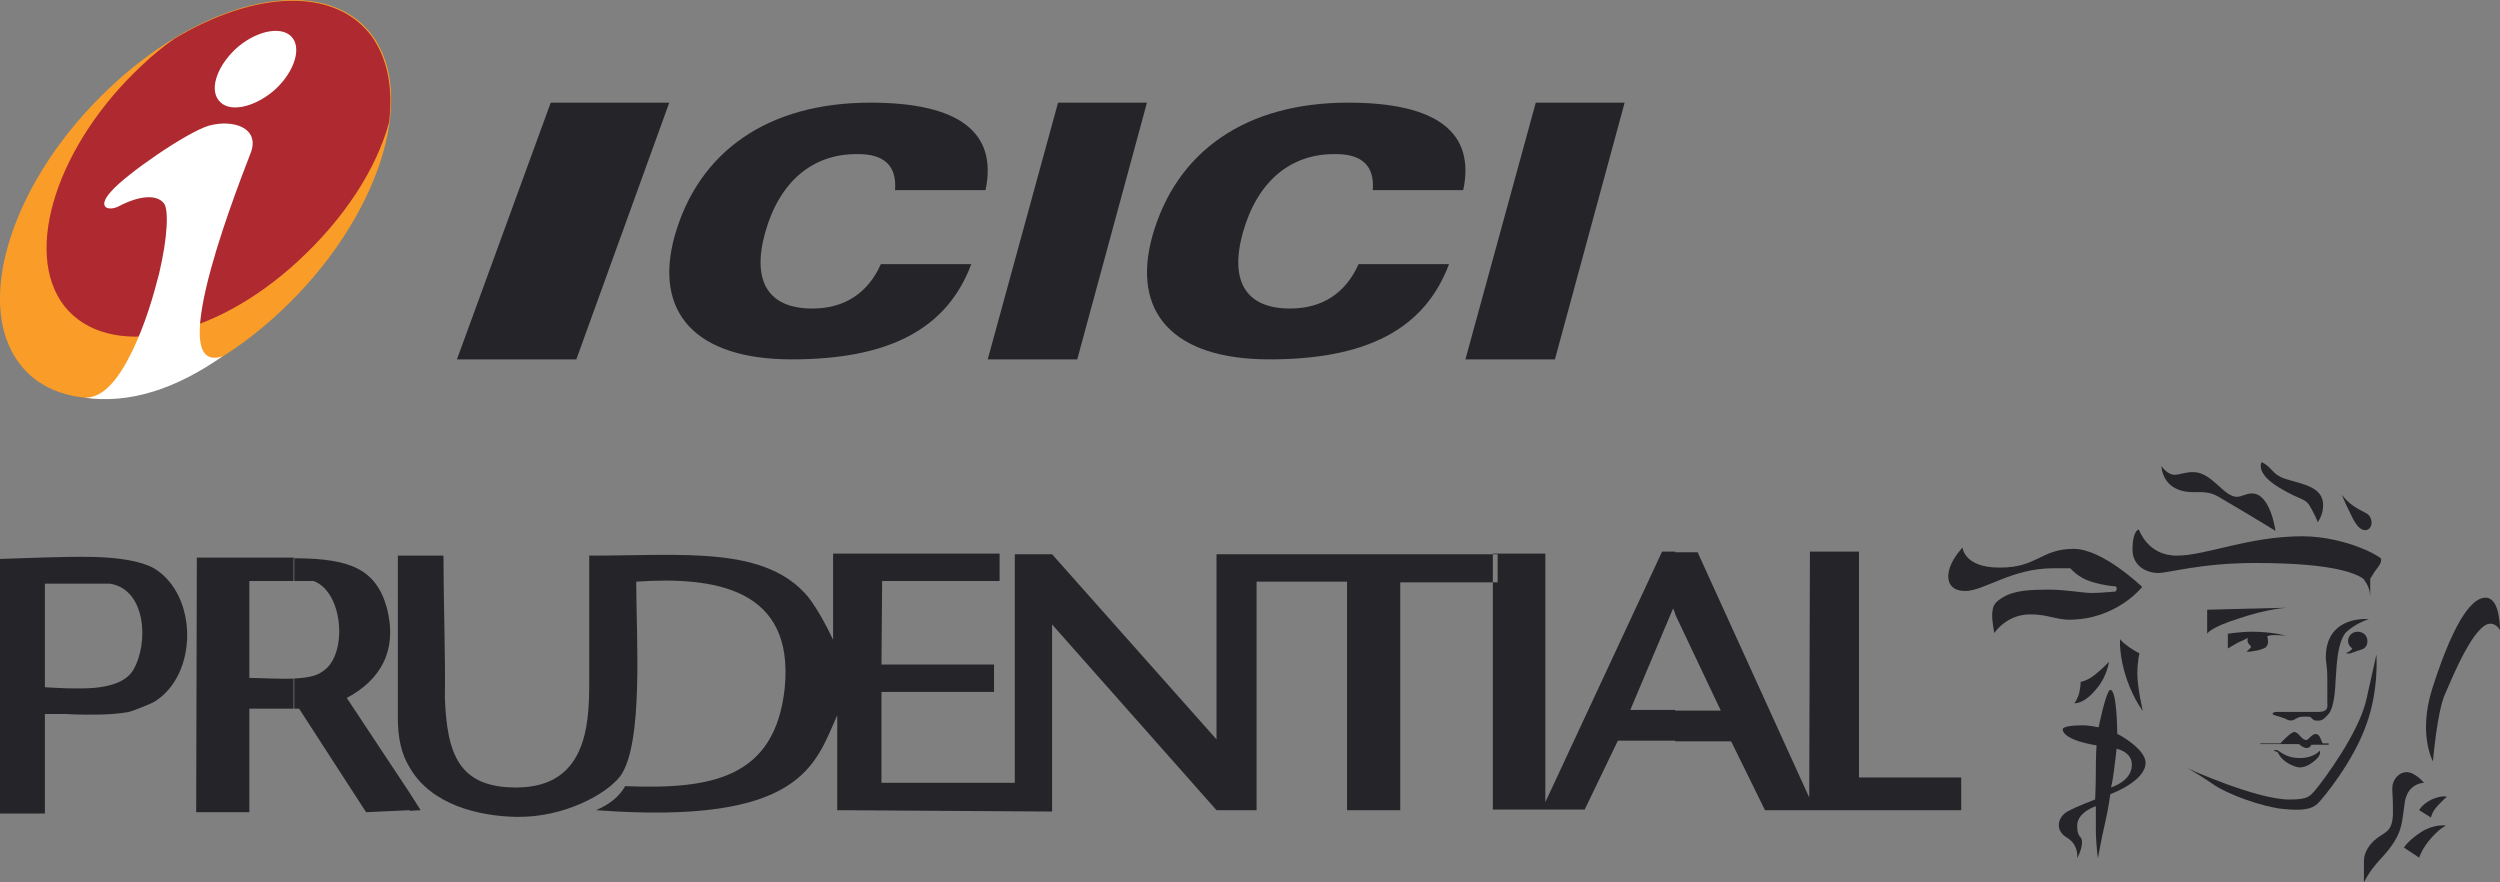 <svg width="68" height="24" viewBox="0 0 68 24" fill="none" xmlns="http://www.w3.org/2000/svg">
<rect x="0" y="0" width="68" height="24" fill="#808080" stroke="none"/>
<g id="Group 236">
<g id="Group">
<path id="Vector" d="M46.167 15.003L49.211 21.692L49.23 15.003H50.564V21.147H53.345V22.037H48.008L47.087 20.165H45.566V19.329H46.806L45.566 16.712V15.022H46.167V15.003ZM45.566 20.147H44.006L43.104 22.019H40.605V15.058H42.033V21.819L45.209 15.003H45.566V16.694L45.509 16.548L44.344 19.311H45.566V20.147ZM11.142 22.055V21.565L11.442 22.037L11.142 22.055ZM11.142 20.874C11.724 21.892 13.021 22.201 14.054 22.219C15.351 22.237 16.497 21.601 16.873 21.11C17.512 20.22 17.305 17.294 17.305 15.821C19.447 15.676 21.608 16.003 21.345 18.711C21.082 21.183 19.334 21.474 17.004 21.383C16.854 21.655 16.591 21.874 16.215 22.037C21.833 22.455 22.172 20.783 22.773 19.456V22.037L28.617 22.074V16.985L33.089 22.037H34.179V15.821H36.64V22.037H38.087V15.839H40.736V15.076H33.089V20.111L28.617 15.076H27.602V21.292H23.976V18.82H27.038V18.075H23.976L23.994 15.803H27.189V15.058H22.66V17.402C22.472 17.003 22.247 16.585 21.984 16.239C20.819 14.84 18.602 15.113 16.027 15.113V18.602C16.027 19.784 15.915 21.401 14.073 21.419C12.476 21.437 12.156 20.511 12.1 18.966C12.119 17.93 12.062 16.239 12.062 15.113H11.142V20.874ZM11.142 15.131V20.874C10.916 20.511 10.822 20.074 10.822 19.529V15.113H11.142V15.131ZM11.142 21.565L9.432 18.984C10.353 18.493 10.822 17.693 10.522 16.53C10.221 15.458 9.488 15.203 8.098 15.185H7.985V15.803H8.53C9.357 16.112 9.469 17.857 8.755 18.275C8.586 18.402 8.304 18.439 7.985 18.457V19.275H8.135L9.958 22.092L11.142 22.037V21.565ZM8.004 15.185V15.803H6.782V18.439C7.064 18.439 7.572 18.475 8.004 18.457V19.275H6.782V22.092H5.336L5.354 15.167H8.004V15.185ZM2.555 19.438C2.874 19.438 3.212 19.42 3.494 19.366C3.607 19.347 4.133 19.129 4.189 19.093C5.392 18.366 5.392 16.185 4.189 15.458C3.832 15.258 3.231 15.167 2.555 15.149V15.876H2.987C3.964 16.021 4.058 17.475 3.626 18.22C3.438 18.548 2.987 18.675 2.555 18.711V19.438ZM2.555 15.149V15.876H1.221V18.693C1.54 18.711 2.066 18.747 2.555 18.711V19.438C2.292 19.438 2.028 19.438 1.784 19.42H1.221V22.128H-0.001V15.203C0.713 15.185 1.69 15.131 2.555 15.149Z" fill="#252529"/>
<g id="Group_2">
<path id="Vector_2" d="M57.665 17.383C57.665 17.383 57.703 17.456 57.91 17.601C58.117 17.747 58.193 17.765 58.193 17.765C58.193 17.765 58.136 17.983 58.136 18.328C58.136 18.692 58.287 19.364 58.287 19.346C58.287 19.328 58.061 19.074 57.854 18.492C57.628 17.838 57.665 17.383 57.665 17.383Z" fill="#252529"/>
<path id="Vector_3" d="M56.425 19.128C56.425 19.128 56.519 19.001 56.557 18.837C56.594 18.674 56.594 18.547 56.594 18.547C56.594 18.547 56.764 18.529 56.989 18.347C57.215 18.165 57.365 18.002 57.365 18.002C57.365 18.002 57.308 18.401 57.045 18.71C56.688 19.165 56.425 19.128 56.425 19.128Z" fill="#252529"/>
<path id="Vector_4" d="M57.401 18.765C57.589 18.765 57.589 19.983 57.589 19.965C57.589 19.947 58.36 20.365 58.36 20.746C58.36 21.255 57.401 21.601 57.401 21.601C57.401 21.601 57.345 22.018 57.251 22.418C57.157 22.818 57.063 23.345 57.063 23.345C57.063 23.345 57.007 22.945 57.007 22.546V21.928C57.007 21.928 56.499 22.091 56.499 22.455C56.499 22.818 56.631 22.709 56.631 22.909C56.631 23.109 56.499 23.345 56.499 23.345C56.499 23.345 56.556 22.982 56.218 22.782C55.88 22.582 55.973 22.218 56.236 22.073C56.499 21.928 56.988 21.746 56.988 21.746C56.988 21.746 57.007 21.401 57.007 20.946C57.007 20.492 57.026 20.274 57.026 20.274C57.026 20.274 56.124 20.146 56.105 19.837C56.105 19.765 56.349 19.728 56.631 19.728C56.838 19.728 57.082 19.783 57.082 19.783C57.082 19.783 57.289 18.765 57.401 18.765ZM57.571 20.365C57.571 20.365 57.533 20.728 57.495 21.001C57.458 21.273 57.42 21.419 57.42 21.419C57.42 21.419 57.965 21.255 57.984 20.837C58.022 20.455 57.571 20.365 57.571 20.365Z" fill="#252529"/>
<path id="Vector_5" d="M60.035 16.584V17.239C60.035 17.239 60.091 17.075 60.899 16.821C61.707 16.548 62.214 16.53 62.214 16.53L60.035 16.584Z" fill="#252529"/>
<path id="Vector_6" d="M60.597 17.637V17.238C60.597 17.238 60.935 17.183 61.255 17.183C61.818 17.183 62.175 17.292 62.175 17.292C62.175 17.292 62.006 17.274 61.856 17.274C61.706 17.274 61.668 17.31 61.668 17.31C61.668 17.31 61.762 17.565 61.574 17.637C61.386 17.71 61.367 17.692 61.292 17.71C61.217 17.728 61.104 17.728 61.104 17.728L61.217 17.619C61.217 17.619 61.255 17.601 61.179 17.528C61.104 17.456 61.142 17.347 61.142 17.347C61.142 17.347 61.067 17.401 60.879 17.474C60.729 17.565 60.597 17.637 60.597 17.637Z" fill="#252529"/>
<path id="Vector_7" d="M61.48 20.22H62.025C62.025 20.22 62.307 19.911 62.401 19.911C62.532 19.911 62.589 20.129 62.739 20.129C62.777 20.129 62.889 19.965 62.983 19.965C63.134 19.965 63.134 20.22 63.19 20.22H63.34V20.256H62.871C62.871 20.256 62.833 20.347 62.739 20.347C62.645 20.347 62.532 20.238 62.532 20.238H61.48V20.22Z" fill="#252529"/>
<path id="Vector_8" d="M63.096 20.419C63.096 20.419 62.945 20.619 62.551 20.619C62.212 20.619 62.062 20.474 61.968 20.419C61.949 20.401 61.912 20.401 61.874 20.401C61.837 20.401 61.855 20.437 61.893 20.437C61.931 20.437 61.931 20.455 61.949 20.455C61.968 20.492 61.987 20.528 62.043 20.601C62.175 20.764 62.438 20.873 62.551 20.873C62.663 20.873 62.795 20.837 63.002 20.655C63.152 20.51 63.096 20.419 63.096 20.419Z" fill="#252529"/>
<path id="Vector_9" d="M59.489 20.893C59.489 20.893 61.368 21.747 62.27 21.747C62.797 21.747 62.834 21.656 63.003 21.456C63.172 21.256 64.187 19.912 64.375 18.985C64.582 18.058 64.638 17.803 64.638 17.803C64.638 17.803 64.713 18.785 64.356 19.73C64.018 20.693 63.21 21.693 63.041 21.856C62.872 22.02 62.609 22.056 62.082 22.002C61.556 21.947 60.598 21.62 60.166 21.311C59.715 21.002 59.489 20.893 59.489 20.893Z" fill="#252529"/>
<path id="Vector_10" d="M64.299 24V23.419C64.299 23.183 64.45 22.946 64.675 22.783C64.901 22.619 65.088 22.601 65.088 22.092C65.088 21.583 65.07 21.656 65.07 21.438C65.07 21.22 65.239 21.002 65.464 21.002C65.69 21.002 65.934 21.292 65.934 21.292C65.934 21.292 65.483 21.292 65.408 21.837C65.333 22.383 65.333 22.546 65.126 22.892C64.919 23.219 64.731 23.364 64.581 23.564C64.412 23.764 64.299 24 64.299 24Z" fill="#252529"/>
<path id="Vector_11" d="M65.803 22.037L66.123 22.237C66.123 22.237 66.141 22.091 66.31 21.91C66.48 21.728 66.555 21.673 66.555 21.673C66.555 21.673 66.442 21.619 66.141 21.746C65.859 21.891 65.803 22.037 65.803 22.037Z" fill="#252529"/>
<path id="Vector_12" d="M65.388 23.055L65.801 23.328C65.801 23.328 65.876 23.074 66.139 22.783C66.384 22.51 66.534 22.456 66.534 22.456C66.534 22.456 66.233 22.401 65.876 22.619C65.5 22.856 65.388 23.055 65.388 23.055Z" fill="#252529"/>
<path id="Vector_13" d="M67.999 17.147C67.999 17.147 68.018 16.256 67.605 16.256C67.304 16.256 66.815 16.674 66.158 18.728C65.763 19.982 66.177 20.709 66.177 20.709C66.177 20.709 66.289 19.328 66.515 18.855C66.721 18.383 67.304 16.965 67.736 16.965C67.924 16.965 67.999 17.147 67.999 17.147Z" fill="#252529"/>
<path id="Vector_14" d="M64.431 16.839C64.431 16.839 63.341 16.73 63.266 17.766C63.247 18.038 63.303 18.02 63.303 18.493V19.093C63.303 19.201 63.36 19.365 63.04 19.365H61.932C61.819 19.365 61.763 19.42 61.875 19.456C62.007 19.492 62.063 19.511 62.157 19.547C62.251 19.601 62.326 19.62 62.42 19.565C62.495 19.529 62.514 19.492 62.683 19.492C62.852 19.492 62.834 19.492 62.89 19.547C62.946 19.601 62.965 19.601 63.059 19.601C63.153 19.601 63.209 19.565 63.322 19.438C63.435 19.329 63.51 19.02 63.529 18.493C63.566 17.966 63.585 17.511 63.792 17.22C64.036 16.966 64.431 16.839 64.431 16.839Z" fill="#252529"/>
<path id="Vector_15" d="M64.394 17.438C64.394 17.292 64.281 17.183 64.131 17.183C63.98 17.183 63.867 17.292 63.867 17.438C63.867 17.51 63.905 17.583 63.98 17.637C63.98 17.656 63.961 17.656 63.961 17.674C63.905 17.728 63.81 17.765 63.81 17.765C63.81 17.765 63.886 17.801 63.999 17.747C64.055 17.728 64.112 17.71 64.149 17.692C64.168 17.692 64.187 17.692 64.206 17.674C64.319 17.656 64.394 17.565 64.394 17.438Z" fill="#252529"/>
<path id="Vector_16" d="M64.47 16.222V15.586L63.905 15.477C63.905 15.477 64.207 15.586 64.338 15.822C64.47 16.004 64.47 16.222 64.47 16.222Z" fill="#252529"/>
<path id="Vector_17" d="M64.768 15.204C64.768 15.313 64.73 15.367 64.618 15.512C64.505 15.658 64.467 15.858 64.298 15.749C64.129 15.64 63.622 15.313 61.348 15.313C59.864 15.313 58.999 15.585 58.699 15.585C58.398 15.585 58.004 15.403 58.004 14.949C58.004 14.495 58.135 14.404 58.173 14.404C58.191 14.404 58.398 15.113 59.206 15.113C60.014 15.113 61.142 14.586 62.645 14.586C63.847 14.604 64.768 15.149 64.768 15.204Z" fill="#252529"/>
<path id="Vector_18" d="M61.893 14.44C61.893 14.44 61.761 13.422 61.254 13.422C61.085 13.422 60.972 13.513 60.841 13.513C60.484 13.513 60.164 12.841 59.657 12.841C59.431 12.841 59.281 12.914 59.15 12.914C58.943 12.914 58.793 12.677 58.793 12.677C58.793 12.677 58.793 13.386 59.657 13.386C59.864 13.386 60.089 13.368 60.315 13.495C61.217 14.022 61.893 14.44 61.893 14.44Z" fill="#252529"/>
<path id="Vector_19" d="M61.517 12.568C61.517 12.568 61.329 12.859 61.986 13.258C62.644 13.658 62.7 13.513 62.87 13.84C63.039 14.149 63.039 14.204 63.039 14.204C63.039 14.204 63.189 14.022 63.189 13.749C63.189 13.459 63.02 13.277 62.588 13.149C62.156 13.022 62.099 13.022 61.93 12.913C61.855 12.859 61.798 12.786 61.723 12.713C61.629 12.622 61.517 12.568 61.517 12.568Z" fill="#252529"/>
<path id="Vector_20" d="M63.698 13.457C63.698 13.457 63.792 13.693 63.886 13.875C63.98 14.056 64.111 14.42 64.337 14.42C64.544 14.42 64.581 14.056 64.337 13.947C64.093 13.82 64.036 13.784 63.923 13.693C63.792 13.584 63.698 13.457 63.698 13.457Z" fill="#252529"/>
<path id="Vector_21" d="M58.267 15.965C58.267 15.965 57.196 14.929 56.407 14.929C55.505 14.929 55.429 15.438 54.396 15.438H54.377C53.419 15.438 53.381 14.893 53.381 14.893C53.381 14.893 53.137 15.148 53.043 15.42C52.93 15.729 52.987 16.075 53.456 16.075C53.964 16.075 54.715 15.457 55.843 15.457H56.313C56.313 15.457 56.519 15.711 56.876 15.82C57.233 15.929 57.478 15.947 57.534 15.947C57.59 15.947 57.59 16.093 57.515 16.093C57.44 16.093 57.139 16.129 56.895 16.129C56.651 16.129 56.2 16.038 55.73 16.038C55.26 16.038 54.828 16.056 54.528 16.22C54.227 16.383 54.208 16.492 54.189 16.674C54.17 16.856 54.246 17.22 54.246 17.22C54.246 17.22 54.565 16.711 55.223 16.711C55.693 16.711 55.937 16.856 56.275 16.856C57.572 16.856 58.267 15.965 58.267 15.965Z" fill="#252529"/>
</g>
</g>
<g id="Group 231">
<path id="Vector_22" d="M12.429 9.775L14.98 2.792H18.204L15.676 9.775H12.429Z" fill="#252529"/>
<path id="Vector_23" d="M26.866 9.775L28.779 2.792H31.197L29.301 9.775H26.866Z" fill="#252529"/>
<path id="Vector_24" d="M39.859 9.775L41.773 2.792H44.19L42.294 9.775H39.859Z" fill="#252529"/>
<path id="Vector_25" fill-rule="evenodd" clip-rule="evenodd" d="M24.345 5.172H26.806C27.14 3.597 26.085 2.792 23.677 2.792C20.883 2.792 19.002 4.122 18.352 6.415C17.772 8.497 18.914 9.775 21.533 9.775C24.152 9.775 25.751 8.97 26.419 7.185H23.959C23.607 7.972 22.974 8.392 22.096 8.392C20.9 8.392 20.443 7.657 20.812 6.327C21.199 4.945 22.096 4.192 23.291 4.192C24.047 4.175 24.398 4.507 24.345 5.172Z" fill="#252529"/>
<path id="Vector_26" fill-rule="evenodd" clip-rule="evenodd" d="M37.339 5.172H39.8C40.134 3.597 39.079 2.792 36.671 2.792C33.877 2.792 31.996 4.122 31.346 6.415C30.766 8.497 31.908 9.775 34.527 9.775C37.146 9.775 38.745 8.97 39.413 7.185H36.953C36.601 7.972 35.968 8.392 35.09 8.392C33.894 8.392 33.437 7.657 33.806 6.327C34.193 4.945 35.09 4.192 36.285 4.192C37.041 4.175 37.392 4.507 37.339 5.172Z" fill="#252529"/>
</g>
<g id="Group_3">
<path id="Vector_27" fill-rule="evenodd" clip-rule="evenodd" d="M3.01 2.363C5.641 -0.109 8.835 -0.745 10.113 0.946C11.39 2.636 10.263 6.016 7.632 8.47C5.002 10.942 1.807 11.578 0.53 9.888C-0.748 8.216 0.361 4.835 3.01 2.363Z" fill="#F99D28"/>
<path id="Vector_28" fill-rule="evenodd" clip-rule="evenodd" d="M4.738 1.056C4.456 1.256 4.156 1.492 3.874 1.765C1.563 3.91 0.604 6.854 1.751 8.326C2.916 9.798 5.772 9.271 8.12 7.09C9.379 5.927 10.244 4.582 10.582 3.328C10.695 2.401 10.544 1.583 10.094 0.965C9.079 -0.362 6.918 -0.252 4.738 1.056Z" fill="#AF2A30"/>
<path id="Vector_29" fill-rule="evenodd" clip-rule="evenodd" d="M6.054 9.689C4.814 10.562 3.536 10.998 2.296 10.816C2.822 10.834 3.235 10.289 3.592 9.562C3.949 8.817 4.156 8.108 4.325 7.454C4.57 6.418 4.588 5.691 4.457 5.527C4.25 5.273 3.762 5.327 3.217 5.618C2.954 5.745 2.615 5.654 3.029 5.2C3.442 4.728 5.077 3.601 5.678 3.419C6.336 3.237 7.069 3.473 6.824 4.146C6.636 4.655 4.363 10.271 6.054 9.689ZM7.914 0.983C8.215 1.274 8.027 1.91 7.52 2.401C6.993 2.892 6.298 3.074 5.998 2.783C5.678 2.492 5.866 1.856 6.392 1.347C6.918 0.856 7.614 0.693 7.914 0.983Z" fill="white"/>
</g>
</g>
</svg>
